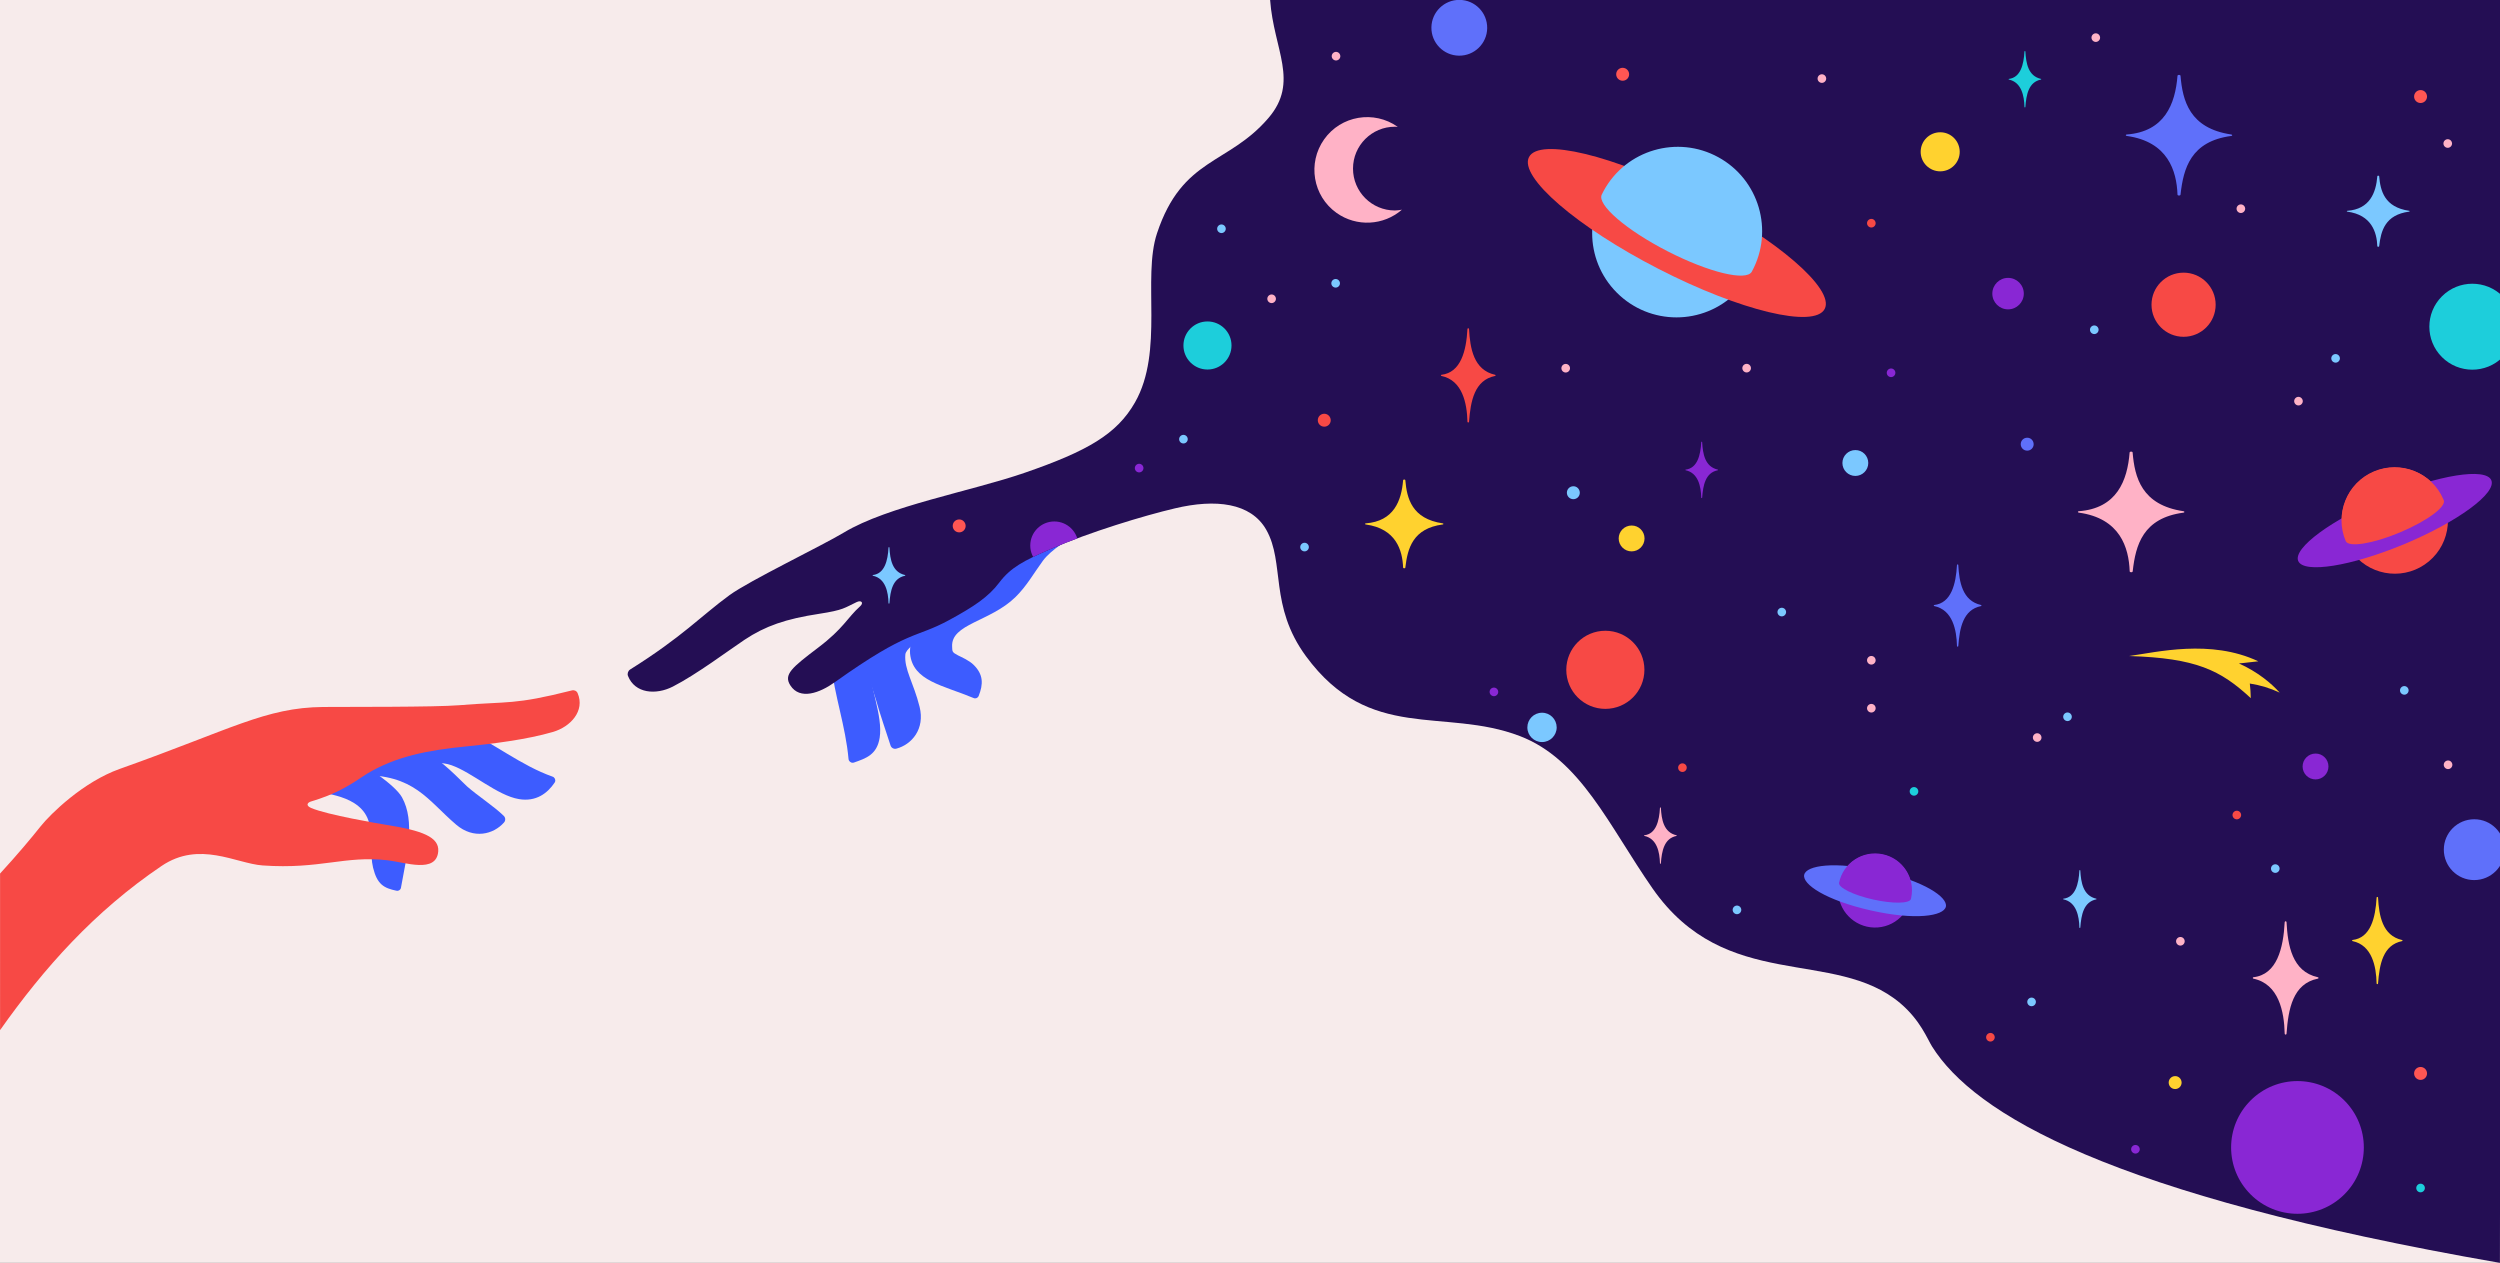 <?xml version="1.0" encoding="utf-8"?>
<!-- Generator: Adobe Illustrator 25.2.3, SVG Export Plug-In . SVG Version: 6.00 Build 0)  -->
<svg version="1.1" id="Layer_1" xmlns="http://www.w3.org/2000/svg" xmlns:xlink="http://www.w3.org/1999/xlink" x="0px" y="0px"
	 viewBox="0 0 3827.2 1933.3" style="enable-background:new 0 0 3827.2 1933.3;" xml:space="preserve">
<rect x="0" y="0" width="3827.2" height="1933.3" fill="#333333" stroke="none"/>
<style type="text/css">
	.st0{fill:#F7EBEB;}
	.st1{fill:#3D5CFF;}
	.st2{fill:#240E54;}
	.st3{clip-path:url(#SVGID_2_);}
	.st4{fill:#5F70FA;}
	.st5{fill:#F74945;}
	.st6{fill:#FFD22F;}
	.st7{fill:#8927D4;}
	.st8{fill:#7BC8FF;}
	.st9{fill:#FF5653;}
	.st10{fill:#FFB2C6;}
	.st11{fill:#1DCEDB;}
	.st12{fill:none;}
</style>
<rect class="st0" width="3827.1" height="1933.3"/>
<path class="st1" d="M1272.2,1015.5c5.3,50.1,22.3,95.9,26.8,146.4c0.3,3.4,3.3,6,6.7,5.8c0.5,0,1-0.1,1.5-0.3
	c18.5-6.5,35.4-11.9,39.5-38.2c5.1-33.1-16-80.5-16.6-114.1c-0.6-33,74.9-70.3,69-104.5c-0.3-11.8-54.1-2.6-62.5,0.9
	c-12.2,20.1-64.6,77-64.1,101C1272.7,1012.3,1273.1,1012.1,1272.2,1015.5z"/>
<path class="st1" d="M1457.9,935.1c-13.2,25.2-70.4,51.3-71.9,66.7c-2.2,22.6,12.6,43.3,21.8,80.3c8.5,34-12.1,57.8-35.6,64
	c-3.8,1-7.7-1.1-8.9-4.9c-6.4-20-16.7-49.5-22.3-70c-22.9-70.2-35-105.7,33.8-148.1c4-2.9,25.2-14.4,29.5-16.8
	C1407.8,903.2,1456.3,927.5,1457.9,935.1z"/>
<path class="st1" d="M1486.6,780.9c-12,9.9-21.9,21.9-27.6,37.8c-10.9,29.5-13.4,66.4-12.5,99.2c-10.7,1.4-20.7,2.3-27.3,0.3
	c-4.9,4-28.2,59.9-26,82.5c4.1,42,50.3,48.2,97.5,68c2.9,1.2,6.2-0.2,7.4-3.1c0,0,0,0,0,0l0.1-0.1c7.3-18.4,7.2-32.8-7.4-47.4
	c-7-7.1-18.5-11.9-24.2-14.8c-9.5-4.9-8.6-6-9-13.4c-1.9-34.9,58.1-38.1,96.6-75.5c17.6-17.1,28.4-37,42.4-56
	c11.6-15.8,39.8-34.9,58.9-41.3C1612.9,777.6,1544,773.4,1486.6,780.9z"/>
<path class="st2" d="M3827.2,0H1944.4c5.5,76.3,45.1,125.1-2.6,180.7c-61.8,72.1-131.7,59.7-170.5,176.3
	c-22.9,68.7,11,180.7-33.8,259.1c-27.7,48.5-72.5,74.4-168.6,107.6c-81.5,28.2-209.7,51-277.1,91.6c-33.5,20.2-144.8,73.7-175,95.8
	c-43.2,31.5-72.3,63.9-152.1,113.8c-3.2,2.1-4.6,6.1-3.4,9.7c10.6,27.3,43.1,29.6,68.7,16.5c36.3-18.5,85.7-55.6,109.7-71.6
	c31.9-21.2,63.1-32,114.2-39.8c37.9-5.8,38.9-9.2,57.6-18c7.5-3.5,10.9,1.4,5.4,6.3c-19.8,17.7-25.3,33.9-64.3,63.4
	c-40.6,30.8-53.3,41.2-42.7,57.8c14.7,23,45,11.6,67.9-4.7c115.3-82.1,122.1-66.3,175.7-95.5c37.3-20.3,59.7-35.1,76.3-57.2
	c17.3-23,37.9-33.6,77.4-50.8c61.7-26.7,143.6-51.5,191.6-62.8c62-14.7,116.1-8.7,139.7,32.8c28.9,51,4.2,116.4,60.8,193.6
	c97.4,132.7,211.2,77.8,327.4,122.2c93.2,35.7,136.1,136.9,203.1,233.2c112,160.8,278.3,90.3,379.3,175.8
	c30.9,26.2,41.4,54.7,48.7,66.3c64.5,102.6,269.3,226.8,869.3,331.2c0.1-64.5,0.2-129,0.3-193.5L3827.2,0z"/>
<g>
	<defs>
		<path id="SVGID_1_" d="M3827.2,0H1944.4c5.5,76.3,45.1,125.1-2.6,180.7c-61.8,72.1-131.7,59.7-170.5,176.3
			c-22.9,68.7,11,180.7-33.8,259.1c-27.7,48.5-72.5,74.4-168.6,107.6c-81.5,28.2-209.7,51-277.1,91.6
			c-33.5,20.2-144.8,73.7-175,95.8c-43.2,31.5-72.3,63.9-152.1,113.8c-3.2,2.1-4.6,6.1-3.4,9.7c10.6,27.3,43.1,29.6,68.7,16.5
			c36.3-18.5,85.7-55.6,109.7-71.6c31.9-21.2,63.1-32,114.2-39.8c37.9-5.8,38.9-9.2,57.6-18c7.5-3.5,10.9,1.4,5.4,6.3
			c-19.8,17.7-25.3,33.9-64.3,63.4c-40.6,30.8-53.3,41.2-42.7,57.8c14.7,23,45,11.6,67.9-4.7c115.3-82.1,122.1-66.3,175.7-95.5
			c37.3-20.3,59.7-35.1,76.3-57.2c17.3-23,37.9-33.6,77.4-50.8c61.7-26.7,143.6-51.5,191.6-62.8c62-14.7,116.1-8.7,139.7,32.8
			c28.9,51,4.2,116.4,60.8,193.6c97.4,132.7,211.2,77.8,327.4,122.2c93.2,35.7,136.1,136.9,203.1,233.2
			c112,160.8,278.3,90.3,379.3,175.8c30.9,26.2,41.4,54.7,48.7,66.3c64.5,102.6,269.3,226.8,869.3,331.2c0.1-64.5,0.2-129,0.3-193.5
			L3827.2,0z"/>
	</defs>
	<clipPath id="SVGID_2_">
		<use xlink:href="#SVGID_1_"  style="overflow:visible;"/>
	</clipPath>
	<g class="st3">
		
			<ellipse transform="matrix(1.274062e-02 -1 1 1.274062e-02 2162.85 2275.984)" class="st4" cx="2234" cy="42.7" rx="42.7" ry="42.7"/>
		<path class="st5" d="M2517.4,1025.4c0,33-26.8,59.8-59.8,59.8s-59.8-26.8-59.8-59.8s26.8-59.8,59.8-59.8l0,0
			C2490.6,965.6,2517.4,992.3,2517.4,1025.4z"/>
		<path class="st6" d="M2517.6,824.3c0,10.9-8.9,19.8-19.8,19.8c-10.9,0-19.8-8.9-19.8-19.8c0-10.9,8.9-19.8,19.8-19.8l0,0
			C2508.7,804.4,2517.6,813.3,2517.6,824.3C2517.6,824.2,2517.6,824.2,2517.6,824.3z"/>
		<path class="st7" d="M3564.6,1173.4c0,10.9-8.9,19.8-19.8,19.8s-19.8-8.9-19.8-19.8c0-10.9,8.9-19.8,19.8-19.8l0,0
			C3555.7,1153.5,3564.6,1162.4,3564.6,1173.4C3564.6,1173.3,3564.6,1173.3,3564.6,1173.4z"/>
		<path class="st8" d="M2860.1,708.8c0,10.9-8.9,19.8-19.8,19.8c-10.9,0-19.8-8.9-19.8-19.8c0-10.9,8.9-19.8,19.8-19.8l0,0
			C2851.2,688.9,2860.1,697.8,2860.1,708.8C2860.1,708.7,2860.1,708.7,2860.1,708.8z"/>
		<path class="st6" d="M3339.8,1657.3c0,5.5-4.4,9.9-9.9,9.9c-5.5,0-9.9-4.4-9.9-9.9c0-5.5,4.4-9.9,9.9-9.9l0,0l0,0
			C3335.3,1647.3,3339.7,1651.7,3339.8,1657.3C3339.8,1657.2,3339.8,1657.2,3339.8,1657.3z"/>
		<path class="st4" d="M3113.3,680c0,5.5-4.4,9.9-9.9,9.9c-5.5,0-9.9-4.4-9.9-9.9c0-5.5,4.4-9.9,9.9-9.9l0,0l0,0
			C3108.8,670,3113.2,674.4,3113.3,680C3113.3,679.9,3113.3,679.9,3113.3,680z"/>
		<path class="st9" d="M3715.5,1643.3c0,5.5-4.4,9.9-9.9,9.9c-5.5,0-9.9-4.4-9.9-9.9c0-5.5,4.4-9.9,9.9-9.9l0,0l0,0
			C3711,1633.4,3715.5,1637.8,3715.5,1643.3z"/>
		<path class="st9" d="M2494,113.7c0,5.5-4.4,9.9-9.9,9.9c-5.5,0-9.9-4.4-9.9-9.9c0-5.5,4.4-9.9,9.9-9.9l0,0l0,0
			C2489.5,103.8,2494,108.2,2494,113.7z"/>
		<path class="st10" d="M3525.3,614.1c0,3.6-3,6.6-6.6,6.6c-3.6,0-6.6-3-6.6-6.6s3-6.6,6.6-6.6l0,0
			C3522.3,607.6,3525.2,610.5,3525.3,614.1z"/>
		<path class="st5" d="M2871.4,341.7c0,3.6-3,6.6-6.6,6.6c-3.6,0-6.6-3-6.6-6.6c0-3.6,3-6.6,6.6-6.6l0,0
			C2868.4,335.1,2871.3,338,2871.4,341.7z"/>
		<path class="st10" d="M3215,57.6c0,3.6-3,6.6-6.6,6.6c-3.6,0-6.6-3-6.6-6.6c0-3.6,3-6.6,6.6-6.6l0,0
			C3212,51,3214.9,53.9,3215,57.6z"/>
		<path class="st10" d="M3754.3,1170.8c0,3.6-3,6.6-6.6,6.6c-3.6,0-6.6-3-6.6-6.6c0-3.6,3-6.6,6.6-6.6l0,0
			C3751.3,1164.2,3754.2,1167.1,3754.3,1170.8z"/>
		<path class="st10" d="M3437.1,319.5c0,3.6-3,6.6-6.6,6.6c-3.6,0-6.6-3-6.6-6.6c0-3.6,3-6.6,6.6-6.6l0,0
			C3434.1,312.9,3437,315.8,3437.1,319.5z"/>
		<path class="st10" d="M2871.4,1010.8c0,3.6-3,6.6-6.6,6.6c-3.6,0-6.6-3-6.6-6.6s3-6.6,6.6-6.6l0,0
			C2868.4,1004.2,2871.3,1007.1,2871.4,1010.8z"/>
		<path class="st10" d="M2795.7,120.3c0,3.6-3,6.6-6.6,6.6c-3.6,0-6.6-3-6.6-6.6c0-3.6,3-6.6,6.6-6.6l0,0
			C2792.7,113.7,2795.6,116.6,2795.7,120.3z"/>
		<path class="st10" d="M2871.4,1084.2c0,3.6-3,6.6-6.6,6.6c-3.6,0-6.6-3-6.6-6.6c0-3.6,3-6.6,6.6-6.6l0,0
			C2868.4,1077.6,2871.4,1080.5,2871.4,1084.2C2871.4,1084.1,2871.4,1084.1,2871.4,1084.2z"/>
		<path class="st10" d="M3344.5,1441c0,3.6-3,6.6-6.6,6.6c-3.6,0-6.6-3-6.6-6.6c0-3.6,3-6.6,6.6-6.6l0,0c3.6,0,6.6,2.9,6.6,6.5
			C3344.5,1440.9,3344.5,1440.9,3344.5,1441z"/>
		<path class="st10" d="M1953.3,457.4c0,3.6-3,6.6-6.6,6.6c-3.6,0-6.6-3-6.6-6.6s3-6.6,6.6-6.6l0,0l0,0
			C1950.3,450.8,1953.2,453.7,1953.3,457.4z"/>
		<path class="st10" d="M2403.5,563.7c0,3.6-3,6.6-6.6,6.6c-3.6,0-6.6-3-6.6-6.6s3-6.6,6.6-6.6l0,0
			C2400.5,557.1,2403.5,560,2403.5,563.7C2403.5,563.6,2403.5,563.6,2403.5,563.7z"/>
		<path class="st10" d="M3125.3,1129.1c0,3.6-3,6.6-6.6,6.6c-3.6,0-6.6-3-6.6-6.6c0-3.6,3-6.6,6.6-6.6l0,0
			C3122.3,1122.5,3125.2,1125.4,3125.3,1129.1z"/>
		<path class="st10" d="M2680.5,563.6c0,3.6-3,6.6-6.6,6.6c-3.6,0-6.6-3-6.6-6.6s3-6.6,6.6-6.6l0,0
			C2677.5,557,2680.5,559.9,2680.5,563.6C2680.5,563.5,2680.5,563.5,2680.5,563.6z"/>
		<path class="st10" d="M3753.8,219.7c0,3.6-3,6.6-6.6,6.6c-3.6,0-6.6-3-6.6-6.6c0-3.6,3-6.6,6.6-6.6l0,0
			C3750.8,213.1,3753.7,216,3753.8,219.7z"/>
		<path class="st10" d="M2051.9,86c0,3.6-3,6.6-6.6,6.6c-3.6,0-6.6-3-6.6-6.6c0-3.6,3-6.6,6.6-6.6l0,0
			C2048.9,79.4,2051.8,82.3,2051.9,86z"/>
		<path class="st5" d="M2582.2,1175.2c0,3.6-3,6.6-6.6,6.6c-3.6,0-6.6-3-6.6-6.6c0-3.6,3-6.6,6.6-6.6l0,0c3.6,0,6.6,2.9,6.6,6.5
			C2582.2,1175.1,2582.2,1175.1,2582.2,1175.2z"/>
		<path class="st8" d="M3568.9,548.6c0-3.6,3-6.6,6.6-6.6c3.6,0,6.6,3,6.6,6.6s-3,6.6-6.6,6.6l0,0
			C3571.8,555.1,3568.9,552.2,3568.9,548.6z"/>
		<path class="st7" d="M2888.4,570.7c0-3.6,3-6.6,6.6-6.6c3.6,0,6.6,3,6.6,6.6s-3,6.6-6.6,6.6l0,0
			C2891.3,577.3,2888.4,574.3,2888.4,570.7C2888.4,570.7,2888.4,570.7,2888.4,570.7z"/>
		<path class="st7" d="M2280.4,1059.2c0-3.6,3-6.6,6.6-6.6c3.6,0,6.6,3,6.6,6.6c0,3.6-3,6.6-6.6,6.6l0,0
			C2283.4,1065.7,2280.4,1062.8,2280.4,1059.2z"/>
		<path class="st8" d="M1336.3,880.3c17.9-2.1,22.8-21.9,23.9-42c0-0.4,0.3-0.7,0.7-0.7c0,0,0,0,0,0l0,0c0.4,0,0.7,0.3,0.7,0.7
			c0,0,0,0,0,0c1,17.8,4.2,37.6,23.9,42c0.3,0.1,0.5,0.4,0.4,0.7c0,0,0,0,0,0c-0.1,0.2-0.2,0.3-0.4,0.4c-19,3.9-22.5,23.1-23.9,42
			c0,0.4-0.3,0.6-0.7,0.7l0,0c-0.4,0-0.7-0.3-0.7-0.7c0,0,0,0,0,0c-0.4-17-4.5-37.9-23.9-42c-0.3-0.1-0.5-0.4-0.4-0.7
			C1335.9,880.5,1336,880.3,1336.3,880.3z"/>
		<path class="st7" d="M1737.3,716.6c0-3.6,3-6.6,6.6-6.6s6.6,3,6.6,6.6c0,3.6-3,6.6-6.6,6.6l0,0
			C1740.2,723.2,1737.3,720.2,1737.3,716.6C1737.3,716.6,1737.3,716.6,1737.3,716.6z"/>
		<path class="st8" d="M3158.5,1097.3c0-3.6,3-6.6,6.6-6.6c3.6,0,6.6,3,6.6,6.6c0,3.6-3,6.6-6.6,6.6l0,0
			C3161.4,1103.8,3158.5,1100.9,3158.5,1097.3z"/>
		<path class="st8" d="M1805.1,672.3c0-3.6,3-6.6,6.6-6.6s6.6,3,6.6,6.6c0,3.6-3,6.6-6.6,6.6l0,0
			C1808,678.9,1805.1,675.9,1805.1,672.3C1805.1,672.3,1805.1,672.3,1805.1,672.3z"/>
		<path class="st8" d="M3199.5,504.8c0-3.6,3-6.6,6.6-6.6c3.6,0,6.6,3,6.6,6.6c0,3.6-3,6.6-6.6,6.6l0,0
			C3202.4,511.4,3199.5,508.4,3199.5,504.8C3199.5,504.8,3199.5,504.8,3199.5,504.8z"/>
		<path class="st8" d="M2652.5,1392.9c0-3.6,3-6.6,6.6-6.6c3.6,0,6.6,3,6.6,6.6c0,3.6-3,6.6-6.6,6.6l0,0
			C2655.4,1399.5,2652.5,1396.5,2652.5,1392.9C2652.5,1392.9,2652.5,1392.9,2652.5,1392.9z"/>
		<path class="st8" d="M2721.1,937c0-3.6,3-6.6,6.6-6.6c3.6,0,6.6,3,6.6,6.6s-3,6.6-6.6,6.6l0,0C2724,943.6,2721.1,940.6,2721.1,937
			C2721.1,937,2721.1,937,2721.1,937z"/>
		<path class="st8" d="M1863.3,350.2c0-3.6,3-6.6,6.6-6.6c3.6,0,6.6,3,6.6,6.6s-3,6.6-6.6,6.6l0,0l0,0
			C1866.2,356.7,1863.3,353.8,1863.3,350.2z"/>
		<path class="st8" d="M3674.1,1056.9c0-3.6,3-6.6,6.6-6.6c3.6,0,6.6,3,6.6,6.6c0,3.6-3,6.6-6.6,6.6l0,0
			C3677,1063.4,3674.1,1060.5,3674.1,1056.9z"/>
		<path class="st8" d="M2038.1,433.7c0-3.6,3-6.6,6.6-6.6c3.6,0,6.6,3,6.6,6.6c0,3.6-3,6.6-6.6,6.6l0,0
			C2041,440.2,2038.1,437.3,2038.1,433.7z"/>
		<path class="st7" d="M3262.5,1759.4c0-3.6,3-6.6,6.6-6.6c3.6,0,6.6,3,6.6,6.6c0,3.6-3,6.6-6.6,6.6l0,0
			C3265.5,1765.9,3262.5,1763,3262.5,1759.4z"/>
		<path class="st6" d="M3445.7,1068.8c-46.4-43-83.7-61.3-186.3-64.5c41.9-5.7,124.8-26.4,197.8,8.1c-8.7,0.7-21,2.6-29.7,3.2
			c28.9,13.1,49.5,30.3,62.4,44.7c-14.5-6.8-29.9-11.5-45.7-13.9C3445,1053.8,3445.6,1061.3,3445.7,1068.8z"/>
		<path class="st8" d="M1990.5,837.5c0-3.6,3-6.6,6.6-6.6c3.6,0,6.6,3,6.6,6.6s-3,6.6-6.6,6.6l0,0c-3.6,0-6.6-2.9-6.6-6.5
			C1990.5,837.5,1990.5,837.5,1990.5,837.5L1990.5,837.5z"/>
		<path class="st5" d="M3040.5,1587.9c0-3.6,3-6.6,6.6-6.6c3.6,0,6.6,3,6.6,6.6c0,3.6-3,6.6-6.6,6.6l0,0
			C3043.4,1594.5,3040.5,1591.5,3040.5,1587.9C3040.5,1587.9,3040.5,1587.9,3040.5,1587.9z"/>
		<path class="st8" d="M3103.5,1533.8c0-3.6,3-6.6,6.6-6.6c3.6,0,6.6,3,6.6,6.6c0,3.6-3,6.6-6.6,6.6l0,0
			C3106.4,1540.4,3103.5,1537.4,3103.5,1533.8C3103.5,1533.8,3103.5,1533.8,3103.5,1533.8z"/>
		<path class="st8" d="M3476.6,1329.7c0-3.6,3-6.6,6.6-6.6c3.6,0,6.6,3,6.6,6.6c0,3.6-3,6.6-6.6,6.6l0,0
			C3479.5,1336.2,3476.6,1333.3,3476.6,1329.7z"/>
		<path class="st5" d="M3417.7,1247.7c0-3.6,3-6.6,6.6-6.6c3.6,0,6.6,3,6.6,6.6c0,3.6-3,6.6-6.6,6.6l0,0
			C3420.6,1254.3,3417.7,1251.3,3417.7,1247.7C3417.7,1247.7,3417.7,1247.7,3417.7,1247.7z"/>
		<path class="st11" d="M2923.5,1211.5c0-3.6,3-6.6,6.6-6.6c3.6,0,6.6,3,6.6,6.6c0,3.6-3,6.6-6.6,6.6l0,0
			C2926.4,1218,2923.5,1215.1,2923.5,1211.5z"/>
		<path class="st9" d="M3715.5,147.8c0,5.5-4.4,9.9-9.9,9.9c-5.5,0-9.9-4.4-9.9-9.9c0-5.5,4.4-9.9,9.9-9.9l0,0l0,0
			C3711,137.8,3715.4,142.2,3715.5,147.8C3715.5,147.7,3715.5,147.7,3715.5,147.8z"/>
		<path class="st9" d="M1478.3,805.1c0,5.5-4.4,9.9-9.9,9.9s-9.9-4.4-9.9-9.9c0-5.5,4.4-9.9,9.9-9.9l0,0
			C1473.8,795.1,1478.2,799.5,1478.3,805.1C1478.3,805,1478.3,805,1478.3,805.1z"/>
		<path class="st5" d="M2037.2,643.3c0,5.5-4.4,9.9-9.9,9.9c-5.5,0-9.9-4.4-9.9-9.9c0-5.5,4.4-9.9,9.9-9.9l0,0l0,0
			C2032.7,633.4,2037.1,637.8,2037.2,643.3z"/>
		<path class="st5" d="M3603.7,849c28.7,34.5,80,39.2,114.5,10.5s39.2-80,10.5-114.5c-28.7-34.5-80-39.2-114.5-10.5
			C3579.7,763.2,3575,814.4,3603.7,849z"/>
		<path class="st7" d="M3813.9,735.2c8.3,19.8-51.3,63.5-132.8,97.6s-154.5,45.7-162.8,26s51.2-63.5,132.8-97.6
			S3805.6,715.4,3813.9,735.2z"/>
		<path class="st5" d="M3673.7,815.2c-41.3,17.3-78.1,23.1-82.6,13.3c-17.6-41.3,1.5-89.1,42.8-106.7c41.3-17.6,89.1,1.5,106.7,42.8
			c0.2,0.4,0.3,0.7,0.5,1.1l0,0C3745.2,775.8,3715.1,797.9,3673.7,815.2z"/>
		<circle class="st5" cx="3342.8" cy="466.5" r="49.1"/>
		<path class="st10" d="M2069.5,1096.8c0,27.1-22,49.2-49.1,49.2c-27.1,0-49.2-22-49.2-49.1s22-49.2,49.1-49.2l0,0
			C2047.4,1047.7,2069.4,1069.6,2069.5,1096.8z"/>
		<path class="st7" d="M3098.2,449.5c0,13.3-10.8,24.1-24.1,24.1c-13.3,0-24.1-10.8-24.1-24.1c0-13.3,10.8-24.1,24.1-24.1l0,0
			C3087.4,425.4,3098.2,436.1,3098.2,449.5z"/>
		<path class="st6" d="M3000.1,232.4c0,16.5-13.4,29.9-29.9,29.9c-16.5,0-29.9-13.4-29.9-29.9s13.4-29.9,29.9-29.9l0,0l0,0
			C2986.7,202.4,3000,215.8,3000.1,232.4C3000.1,232.3,3000.1,232.3,3000.1,232.4z"/>
		<path class="st11" d="M1885.3,528.9c0,20.3-16.5,36.8-36.8,36.8c-20.3,0-36.8-16.5-36.8-36.8c0-20.3,16.5-36.8,36.8-36.8
			C1868.8,492.1,1885.3,508.5,1885.3,528.9z"/>
		<path class="st7" d="M1650.8,835.1c0,20.3-16.5,36.8-36.8,36.8c-20.3,0-36.8-16.5-36.8-36.8c0-20.3,16.5-36.8,36.8-36.8
			C1634.3,798.3,1650.8,814.7,1650.8,835.1z"/>
		<path class="st4" d="M3834.3,1300.8c0,25.7-20.9,46.5-46.6,46.5c-25.7,0-46.5-20.9-46.5-46.6c0-25.7,20.8-46.5,46.5-46.5
			c25.7-0.1,46.5,20.7,46.6,46.4C3834.3,1300.6,3834.3,1300.7,3834.3,1300.8z"/>
		<path class="st10" d="M2135.4,322.2c-35.4,0-64.1-28.7-64.1-64.1s28.7-64.1,64.1-64.1c1.5,0,2.9,0.1,4.4,0.2
			c-36.4-25.8-86.9-17.3-112.7,19.1c-25.8,36.4-17.3,86.9,19.1,112.7c30.5,21.6,71.8,19.5,100-5
			C2142.6,321.7,2139,322.1,2135.4,322.2z"/>
		<path class="st8" d="M2383.1,1113.5c0,12.4-10,22.5-22.4,22.5c-12.4,0-22.5-10-22.5-22.4c0-12.4,10-22.5,22.4-22.5l0,0
			C2373,1091,2383,1101.1,2383.1,1113.5L2383.1,1113.5z"/>
		
			<ellipse transform="matrix(0.707 -0.707 0.707 0.707 -211.636 3001.821)" class="st7" cx="3517.7" cy="1756.4" rx="101.6" ry="101.6"/>
		
			<ellipse transform="matrix(0.707 -0.707 0.707 0.707 755.267 2822.998)" class="st11" cx="3785.3" cy="499.8" rx="65.8" ry="65.8"/>
		<path class="st5" d="M2206.5,573.8c29.9-3.4,38.2-36.6,40-70.3c0.1-0.6,0.6-1,1.2-1l0,0c0.6,0,1.1,0.4,1.2,1
			c1.6,29.7,7,63,40,70.3c0.5,0.1,0.8,0.5,0.7,1c-0.1,0.3-0.4,0.6-0.7,0.7c-31.8,6.4-37.6,38.6-40,70.3c-0.1,0.6-0.6,1-1.2,1l0,0
			c-0.6,0-1.1-0.4-1.2-1c-0.7-28.4-7.6-63.6-40-70.3c-0.4-0.2-0.7-0.6-0.6-1.1C2206,574.1,2206.2,573.8,2206.5,573.8z"/>
		<path class="st6" d="M3601.4,1439c27.6-3.1,35.2-33.8,36.9-64.9c0-0.6,0.4-1,1-1c0,0,0.1,0,0.1,0l0,0c0.5-0.1,1,0.3,1.1,0.9
			c0,0,0,0.1,0,0.1v0.1c1.5,27.4,6.5,58.1,36.9,64.9c0.4,0.1,0.7,0.6,0.6,1c-0.1,0.3-0.3,0.5-0.6,0.6c-29.4,5.9-34.7,35.6-36.9,64.9
			c0,0.6-0.4,1-1,1c0,0-0.1,0-0.1,0l0,0c-0.5,0.1-1-0.3-1.1-0.9c0,0,0-0.1,0-0.1c-0.6-26.3-7-58.6-36.9-64.9c-0.4-0.1-0.7-0.6-0.6-1
			C3600.8,1439.3,3601.1,1439.1,3601.4,1439z"/>
		<path class="st8" d="M3158.8,1375.8c18.3-2.1,23.4-22.4,24.5-43.1c0-0.4,0.3-0.7,0.7-0.7c0,0,0,0,0,0l0,0c0.4,0,0.7,0.3,0.7,0.7
			c0,0,0,0,0,0c1,18.2,4.3,38.6,24.5,43.1c0.3,0.1,0.4,0.4,0.3,0.7c0,0,0,0,0,0l0,0c-0.1,0.2-0.2,0.3-0.3,0.3
			c-19.5,4-23,23.7-24.5,43.1c0,0.4-0.3,0.7-0.7,0.7c0,0,0,0,0,0l0,0c-0.4,0-0.7-0.3-0.7-0.7c0,0,0,0,0,0
			c-0.4-17.4-4.6-38.9-24.5-43.1c-0.3-0.1-0.5-0.4-0.4-0.7l0,0C3158.4,1376,3158.6,1375.9,3158.8,1375.8z"/>
		<path class="st4" d="M2961,926.2c26-2.9,33.3-31.9,34.9-61.3c0.1-0.5,0.5-0.9,1-0.9l0,0c0.5,0,0.9,0.4,1,0.9
			c1.4,25.9,6.2,54.9,34.9,61.3c0.4,0.1,0.7,0.6,0.6,1l0,0c-0.1,0.3-0.3,0.5-0.6,0.6c-27.7,5.6-32.8,33.6-34.9,61.3
			c-0.1,0.5-0.5,0.9-1,0.9l0,0c-0.5,0-0.9-0.4-1-0.9c-0.6-24.8-6.6-55.4-34.9-61.3C2960.2,927.5,2960.2,926.2,2961,926.2z"/>
		<path class="st8" d="M3593.5,322.7c34.3-2.5,43.9-27.6,45.9-53c0.1-0.5,0.7-0.8,1.4-0.8l0,0c0.6,0,1.1,0.3,1.4,0.8
			c1.9,22.4,8.1,47.5,45.9,53c1,0.1,1,1.2,0,1.3c-36.6,4.8-43.2,29.1-45.9,53c-0.1,0.5-0.7,0.8-1.4,0.8l0,0c-0.7,0-1.3-0.3-1.4-0.8
			c-0.8-21.4-8.7-47.9-45.9-53C3592.4,323.9,3592.4,322.8,3593.5,322.7z"/>
		<path class="st10" d="M3182.4,782.6c58.2-4.3,74.4-46.8,77.8-89.9c0.1-0.8,1.1-1.4,2.3-1.4l0,0c1.2,0,2.2,0.6,2.3,1.4
			c3.1,38,13.7,80.5,77.9,89.9c1.8,0.3,1.8,2,0,2.2c-62,8.2-73.3,49.3-77.8,89.9c-0.1,0.8-1.1,1.4-2.3,1.4l0,0
			c-1.2,0-2.2-0.6-2.3-1.4c-1.3-36.4-14.7-81.2-77.8-89.9C3180.6,784.6,3180.5,782.8,3182.4,782.6z"/>
		<path class="st4" d="M3255.7,205.9c58.2-4.3,74.4-46.8,77.8-89.9c0.1-0.8,1.1-1.4,2.3-1.4l0,0c1.2,0,2.2,0.6,2.3,1.4
			c3.2,38,13.7,80.5,77.8,89.9c1.8,0.3,1.8,2.1,0,2.2c-62,8.2-73.3,49.3-77.8,89.9c-0.1,0.8-1.1,1.4-2.3,1.4l0,0
			c-1.2,0-2.2-0.6-2.3-1.4c-1.3-36.4-14.7-81.2-77.8-89.9C3253.9,207.9,3253.9,206,3255.7,205.9z"/>
		<path class="st6" d="M2090.8,801.2c42.8-3.2,54.7-34.4,57.2-66.1c0.1-0.6,0.8-1,1.7-1l0,0c0.9,0,1.6,0.4,1.7,1
			c2.3,27.9,10.1,59.2,57.3,66.1c1.3,0.2,1.3,1.5,0,1.7c-45.6,6-53.9,36.3-57.3,66.1c-0.1,0.6-0.8,1-1.7,1l0,0c-0.9,0-1.6-0.4-1.7-1
			c-1-26.7-10.8-59.7-57.3-66.1C2089.4,802.7,2089.4,801.3,2090.8,801.2z"/>
		
			<ellipse transform="matrix(0.707 -0.707 0.707 0.707 499.632 1919.414)" class="st8" cx="2566.8" cy="356.6" rx="129.1" ry="129.1"/>
		<path class="st5" d="M2340.7,240.5c-15.6,30.3,73.2,106.9,198.2,171.1s238.9,91.6,254.5,61.3s-73.1-106.9-198.2-171.1
			S2356.2,210.2,2340.7,240.5z"/>
		<path class="st8" d="M2552.7,384.6c63.2,32.4,120.8,46.4,129.1,31.3c34.2-62.6,11.2-141.1-51.4-175.3
			c-62.6-34.2-141.1-11.2-175.3,51.4l0,0c-1.1,1.9-2.1,3.9-3,5.9C2444.5,313.3,2489.4,352.1,2552.7,384.6z"/>
		<path class="st10" d="M2517.3,1278.7c17.9-2.1,22.8-21.9,23.9-42c0-0.4,0.3-0.6,0.7-0.6l0,0c0.4,0,0.7,0.2,0.7,0.6
			c1,17.8,4.2,37.6,23.9,42c0.3,0.1,0.5,0.3,0.4,0.6c0,0.2-0.2,0.4-0.4,0.4c-19,3.9-22.5,23.1-23.9,42c0,0.3-0.2,0.6-0.5,0.6
			c-0.1,0-0.1,0-0.2,0l0,0c-0.4,0-0.7-0.2-0.7-0.6c-0.4-17-4.5-37.9-23.9-42C2516.7,1279.6,2516.7,1278.7,2517.3,1278.7z"/>
		<path class="st7" d="M2580.5,718.9c17.9-2.1,22.8-21.9,23.9-42c0-0.4,0.3-0.7,0.7-0.7c0,0,0,0,0,0l0,0c0.4,0,0.7,0.3,0.7,0.7
			c0,0,0,0,0,0c1,17.8,4.2,37.6,23.9,42c0.3,0.1,0.4,0.4,0.3,0.7c0,0,0,0,0,0c-0.1,0.2-0.2,0.3-0.3,0.3c-19,3.8-22.5,23.1-23.9,42
			c0,0.4-0.3,0.6-0.7,0.6l0,0c-0.4,0-0.7-0.2-0.7-0.6c-0.4-17-4.5-37.9-23.9-42c-0.3-0.1-0.4-0.4-0.3-0.7c0,0,0,0,0,0
			C2580.2,719,2580.3,718.9,2580.5,718.9C2580.4,718.9,2580.4,718.9,2580.5,718.9z"/>
		<path class="st11" d="M3075.3,120.8c17.9-2.1,22.8-21.9,23.9-42c0-0.4,0.3-0.6,0.7-0.6l0,0c0.4,0,0.7,0.2,0.7,0.6
			c1,17.8,4.2,37.6,23.9,42c0.3,0.1,0.4,0.4,0.3,0.7c0,0,0,0,0,0l-0.3,0.3c-19,3.8-22.5,23.1-23.9,42c0,0.4-0.3,0.6-0.7,0.6l0,0
			c-0.4,0-0.7-0.2-0.7-0.6c-0.4-17-4.5-37.9-23.9-42c-0.3-0.1-0.4-0.4-0.3-0.7c0,0,0,0,0,0L3075.3,120.8z"/>
		<path class="st10" d="M3449.7,1496c35.9-4,45.8-44,47.9-84.4c0.1-0.7,0.7-1.3,1.4-1.3l0,0c0.7,0,1.3,0.6,1.4,1.3
			c1.9,35.7,8.5,75.7,47.9,84.4c0.6,0,1.1,0.5,1.1,1.1c0,0.6-0.5,1.1-1.1,1.1c-38.2,7.7-45.2,46.4-47.9,84.4
			c-0.1,0.7-0.7,1.3-1.4,1.3l0,0c-0.7,0-1.3-0.6-1.4-1.3c-0.8-34.2-9.1-76.3-48-84.4c-0.6-0.1-0.9-0.7-0.8-1.3c0,0,0,0,0,0
			C3448.9,1496.4,3449.2,1496.1,3449.7,1496z"/>
		<path class="st7" d="M2814.2,1368c2.4,31,29.6,54.2,60.6,51.8c31-2.4,54.2-29.6,51.8-60.6c-2.4-31-29.5-54.2-60.5-51.8l0,0
			C2835,1309.7,2811.8,1336.8,2814.2,1368C2814.2,1367.9,2814.2,1367.9,2814.2,1368z"/>
		<path class="st4" d="M2978.9,1388c-3.3,14.5-46.6,21.2-115.2,5.7s-104.9-40-101.7-54.5s46.6-21.1,115.2-5.7
			S2982.1,1373.5,2978.9,1388z"/>
		<path class="st7" d="M2867.4,1377c-30.3-6.8-53.5-18.3-52-25.6c6.3-30.5,36.2-50.1,66.7-43.7c30.5,6.3,50.1,36.2,43.7,66.7
			c-0.1,0.2-0.1,0.5-0.2,0.7c-0.1,0.3-0.2,0.7-0.2,1C2923.7,1383.4,2897.7,1383.8,2867.4,1377z"/>
		<path class="st8" d="M2418.5,754.3c0,5.5-4.4,9.9-9.9,9.9c-5.5,0-9.9-4.4-9.9-9.9c0-5.5,4.4-9.9,9.9-9.9l0,0l0,0
			C2414,744.3,2418.4,748.7,2418.5,754.3C2418.5,754.2,2418.5,754.2,2418.5,754.3z"/>
		<path class="st11" d="M3699,1818.7c0-3.6,3-6.6,6.6-6.6c3.6,0,6.6,3,6.6,6.6c0,3.6-3,6.6-6.6,6.6l0,0
			C3701.9,1825.3,3699,1822.4,3699,1818.7z"/>
	</g>
</g>
<path class="st1" d="M710,1116.7c45.8,20.9,87.9,55.3,135.8,72.2c3.2,1,5,4.5,4,7.7c-0.2,0.6-0.4,1.1-0.8,1.6
	c-10.9,16.2-28.4,29.6-54.7,25.1c-33-5.6-71.3-40.6-103-51.8c-31.2-11-51.4,10.4-82.1-6c-11.1-4,18-40.5,24-47.5
	c23-5.2,51.2-10,73.8-2.1C706.8,1116.1,706.6,1116.3,710,1116.7z"/>
<path class="st1" d="M551.1,1186.7c83-1.7,103.2,38.2,147.3,75.8c26.7,22.7,57.1,14.9,73.2-3.4c2.6-2.9,2.4-7.4-0.4-10.1
	c-15-14.7-40.4-31.1-56.3-45.2c-52.7-51.7-79.2-78.3-147.6-35.6c-4.4,2.3-7.6,6-11.6,8.8C551.2,1178.7,545,1182,551.1,1186.7z"/>
<path class="st1" d="M615.4,1220.6c20.5,36.9,7.6,88.2-1.6,138.5c-0.5,3-3.5,5.1-6.5,4.5c0,0-0.1,0-0.1,0H607
	c-19.3-4-29.6-9.6-35.9-35.4c-4.8-20-1.1-48.1-5.9-67.9c-11.2-46-77.4-44-78.3-50.1c6.6-17.6,48.9-28.4,60.3-42.7
	C553.6,1168,604.4,1200.8,615.4,1220.6z"/>
<path class="st5" d="M884.3,1061.2c-1.4-3.4-5.1-5.2-8.6-4.3c-89.3,22.6-96.8,16.5-172.6,22.7c-37.3,3.1-172,2.4-208.3,2.7
	c-88.3,0.8-140.1,34-311.5,94.8c-55.8,19.8-105.9,68.8-121.1,87.9c-14.2,17.9-35.4,43.2-62.1,72.3V1577
	c67.3-95.2,144.4-181.8,247.2-251.3c58.1-39.3,114-3.7,154.8-0.8c88.3,6.2,125.5-15.5,191.3-7.9c27,3.1,74.7,20.6,77.5-13.7
	c1.7-21.9-24.9-31.9-78.7-40.4c-12.8-2.1-91.6-15.5-115.9-26c-9.3-4-4.9-8.5-0.5-9.8c38.9-11.7,58-23.8,85.9-42.5
	c44.3-26.7,93.6-36.2,151.9-41.9c40.1-3.9,93.5-10.6,132.6-22.1C873.7,1112.7,895.8,1088.1,884.3,1061.2z"/>
<path class="st12" d="M4275.8,1350"/>
</svg>
